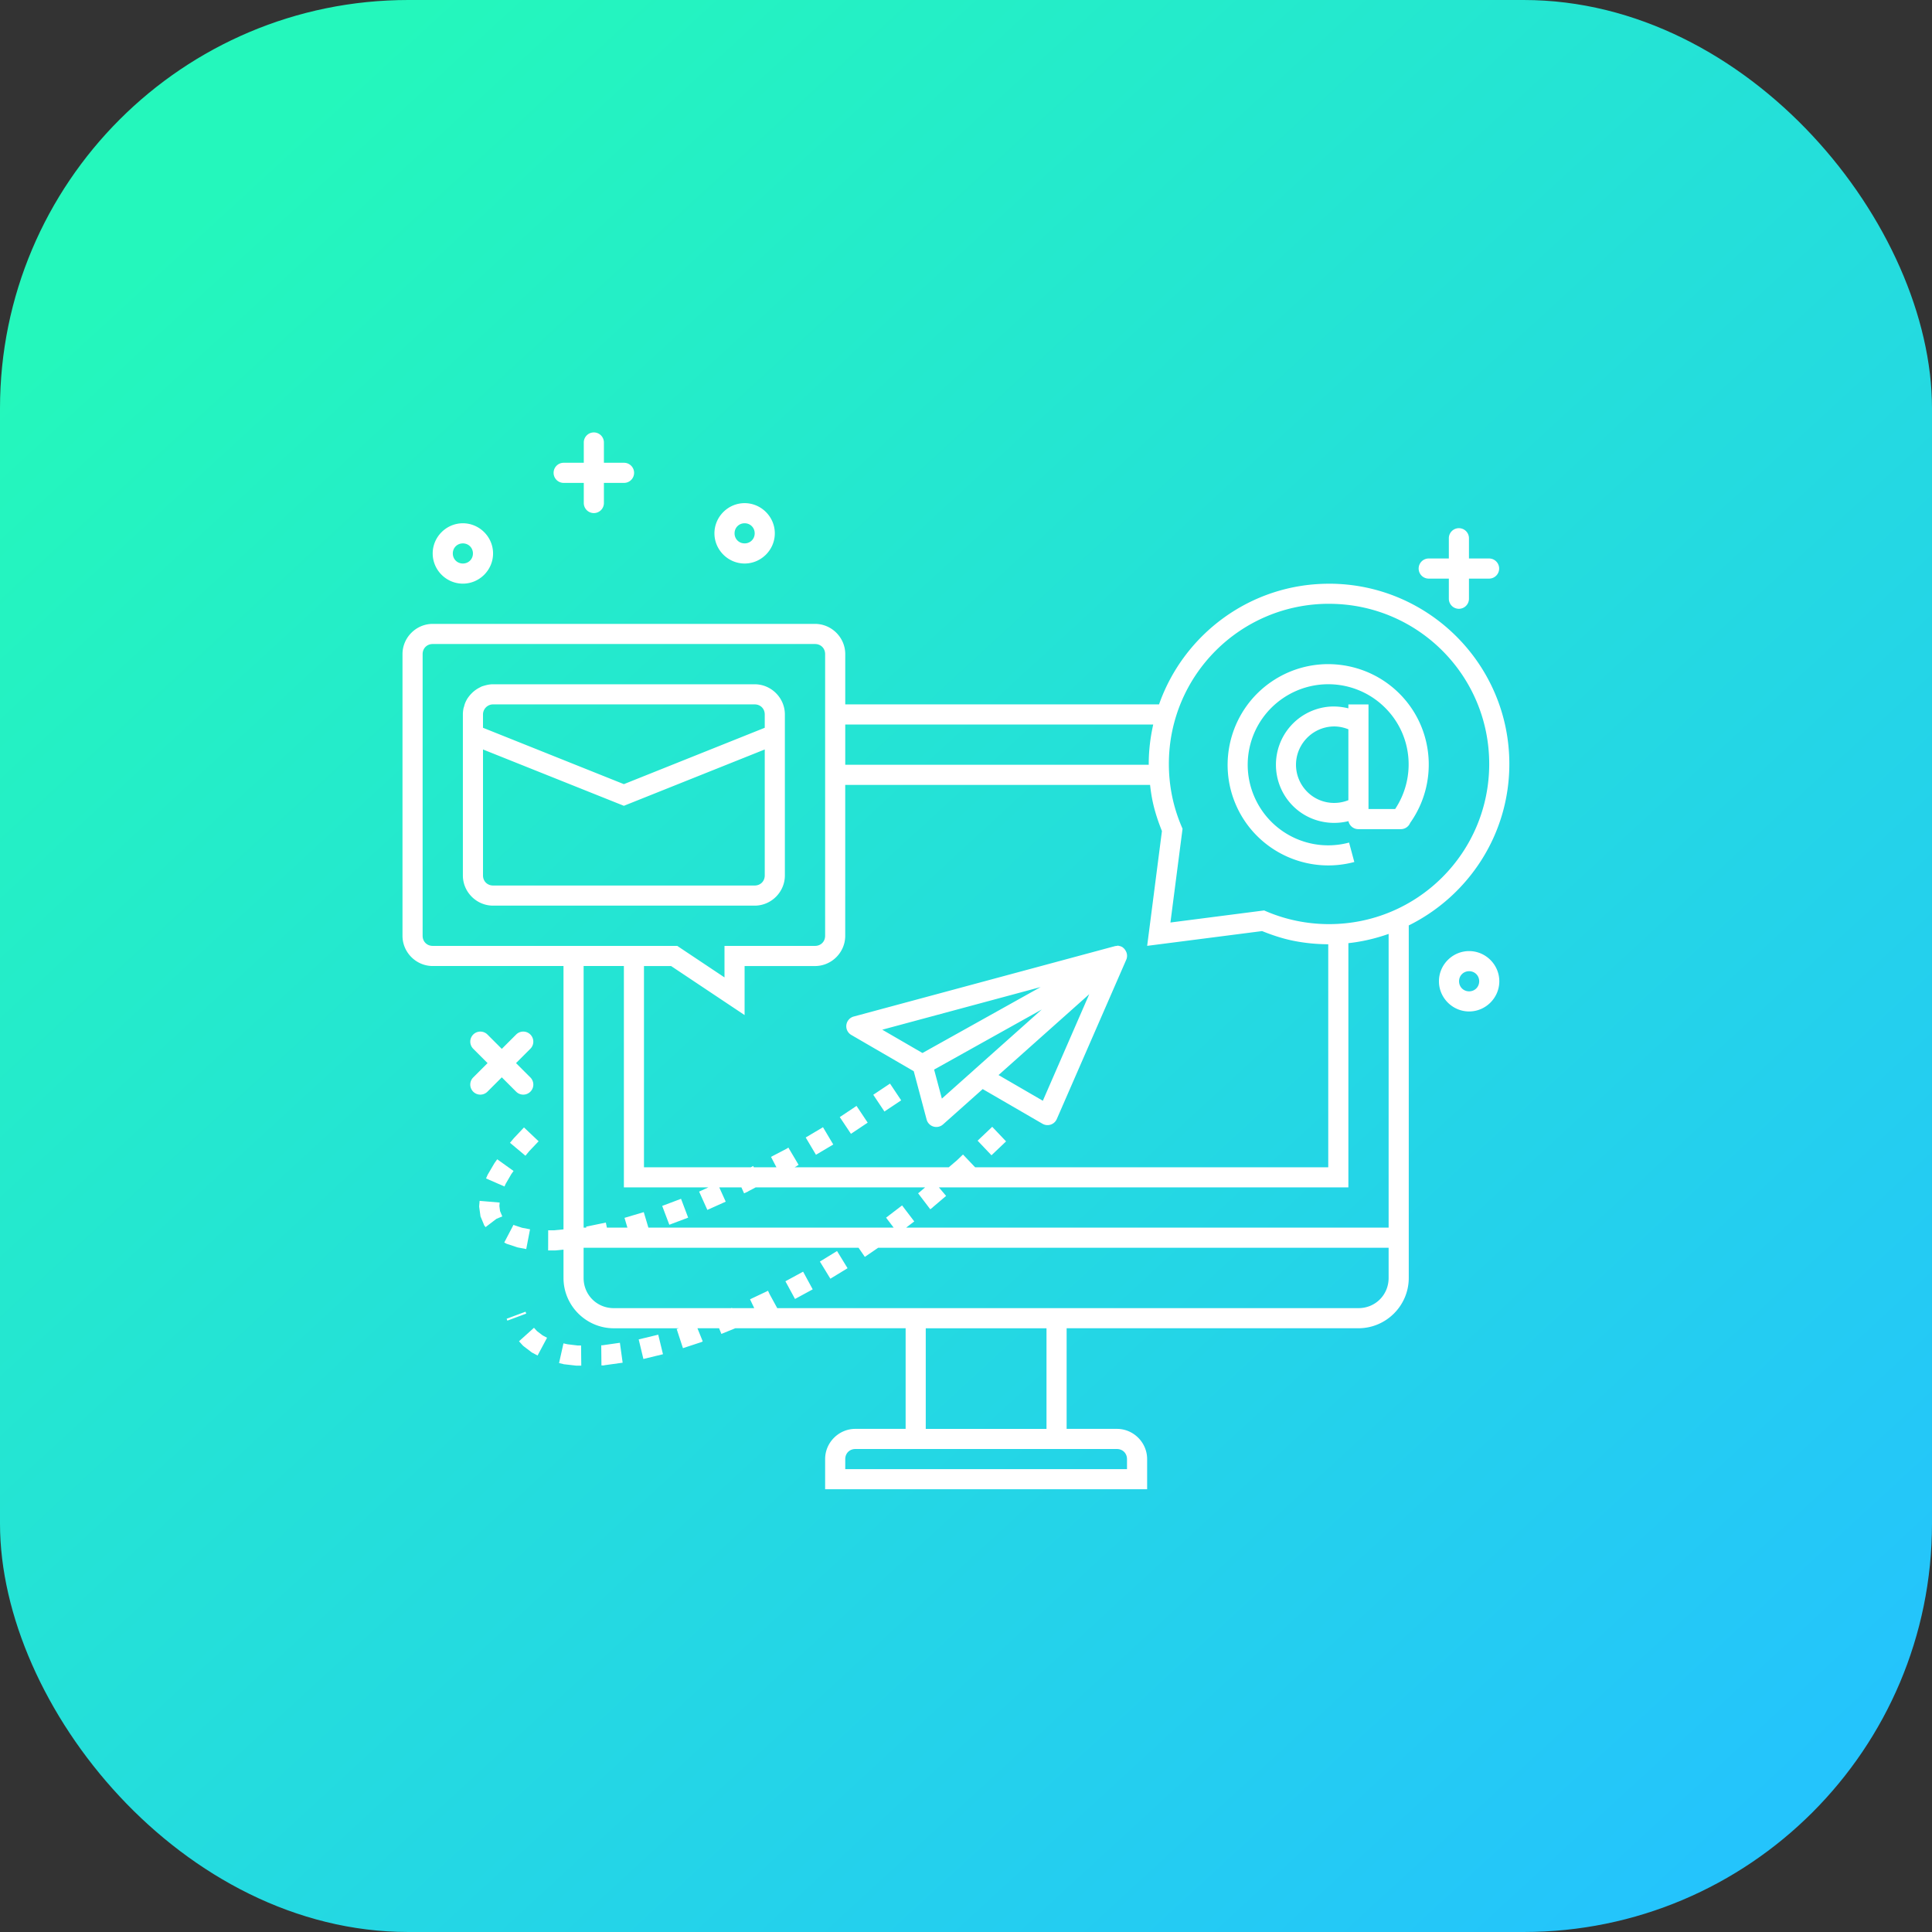<svg xmlns="http://www.w3.org/2000/svg" xmlns:xlink="http://www.w3.org/1999/xlink" width="96" height="96" viewBox="0 0 96 96"><rect x="0" y="0" width="96" height="96" fill="#333333" stroke="none"/><defs><linearGradient id="b" x1="949.87" x2="974.39" y1="518.014" y2="544.657" gradientTransform="matrix(3.076 0 0 3.076 -2908.705 -629.677)" gradientUnits="userSpaceOnUse" xlink:href="#a"/><linearGradient id="a"><stop offset="0" stop-color="#24f7bc"/><stop offset="1" stop-color="#24c4fc"/></linearGradient></defs><g transform="translate(0 -956.362)"><rect width="96" height="96" y="956.362" fill="url(#b)" rx="20.288" ry="20.288"/><path fill="#fff" style="line-height:normal;text-indent:0;text-align:start;text-decoration-line:none;text-decoration-style:solid;text-decoration-color:#000;text-transform:none;block-progression:tb;isolation:auto;mix-blend-mode:normal" d="m 29.5,977.849 a 0.5,0.5 0 0 0 -0.492,0.508 l 0,1 -1,0 a 0.5,0.5 0 1 0 0,1 l 1,0 0,1 a 0.5,0.5 0 1 0 1,0 l 0,-1 1,0 a 0.5,0.5 0 1 0 0,-1 l -1,0 0,-1 A 0.5,0.5 0 0 0 29.5,977.849 Z m 7.5,3.514 c -0.823,0 -1.5,0.678 -1.5,1.5 1.6e-5,0.822 0.678,1.5 1.5,1.5 0.822,0 1.5,-0.678 1.5,-1.5 0,-0.823 -0.677,-1.5 -1.5,-1.5 z m -14,1 c -0.822,0 -1.5,0.677 -1.5,1.5 0,0.823 0.677,1.5 1.5,1.5 0.823,0 1.5,-0.677 1.5,-1.5 -1.6e-5,-0.823 -0.678,-1.5 -1.5,-1.5 z m 14,0 c 0.282,0 0.5,0.218 0.5,0.5 -6e-6,0.282 -0.218,0.5 -0.5,0.5 -0.282,0 -0.5,-0.218 -0.5,-0.5 0,-0.282 0.218,-0.5 0.5,-0.5 z m 35.486,0.244 a 0.5,0.5 0 0 0 -0.494,0.506 l 0,1 -1,0 a 0.5,0.5 0 1 0 0,1 l 1,0 0,1 a 0.5,0.5 0 1 0 1,0 l 0,-1 1,0 a 0.5,0.5 0 1 0 0,-1 l -1,0 0,-1 a 0.5,0.5 0 0 0 -0.506,-0.506 z M 23,983.363 c 0.282,0 0.5,0.218 0.5,0.5 0,0.282 -0.218,0.5 -0.5,0.5 -0.282,0 -0.5,-0.218 -0.5,-0.5 6e-6,-0.282 0.218,-0.5 0.5,-0.5 z m 43.039,2.004 c -3.903,0 -7.221,2.508 -8.447,5.996 l -15.592,0 0,-2.5 c 0,-0.822 -0.678,-1.5 -1.5,-1.5 l -19,0 c -0.822,0 -1.5,0.678 -1.5,1.5 l 0,14 c 0,0.822 0.678,1.5 1.5,1.5 l 6.5,0 0,11.5 0,1.586 -0.486,0.047 -0.275,0 -0.002,1 0.307,0 0.025,0 0.025,0 0.406,-0.041 0,1.408 c 0,1.376 1.124,2.5 2.5,2.5 l 3.236,0 -0.113,0.037 0.312,0.951 0.934,-0.307 0.016,-0.01 0.016,-0.01 0.016,-0.012 -0.262,-0.65 1.076,0 0.113,0.281 0.693,-0.281 8.463,0 0,5 -2.5,0 c -0.822,0 -1.5,0.678 -1.5,1.5 l 0,1.5 1.5,0 13,0 1.5,0 0,-1.5 c 0,-0.822 -0.678,-1.5 -1.5,-1.5 l -2.5,0 0,-5 14.5,0 c 1.376,0 2.5,-1.124 2.5,-2.5 l 0,-2 0,-2 0,-13.516 c 2.957,-1.465 4.998,-4.505 4.998,-8.023 -4e-6,-4.942 -4.017,-8.957 -8.959,-8.957 z m 0,0.998 0,0 c 4.401,0 7.959,3.556 7.959,7.957 -4e-6,4.401 -3.558,7.959 -7.959,7.959 -0.55,0 -1.086,-0.056 -1.604,-0.162 -0.518,-0.106 -1.018,-0.262 -1.494,-0.463 l -0.125,-0.055 -4.658,0.6 0.602,-4.658 -0.053,-0.125 c -0.201,-0.476 -0.359,-0.974 -0.465,-1.492 -0.106,-0.518 -0.162,-1.056 -0.162,-1.605 -4e-6,-4.401 3.558,-7.957 7.959,-7.957 z M 21.5,988.363 l 19,0 c 0.286,0 0.5,0.214 0.5,0.5 l 0,14 c 0,0.286 -0.214,0.5 -0.5,0.5 l -4.5,0 0,1.566 -2.348,-1.566 -12.152,0 c -0.286,0 -0.5,-0.214 -0.5,-0.5 l 0,-14 c 0,-0.286 0.214,-0.5 0.5,-0.5 z m 44.172,1.01 c -0.862,0.056 -1.717,0.337 -2.475,0.85 -2.019,1.367 -2.759,4.001 -1.746,6.219 1.013,2.218 3.488,3.383 5.844,2.752 l -0.26,-0.965 c -1.89,0.506 -3.861,-0.423 -4.674,-2.203 -0.813,-1.78 -0.224,-3.877 1.396,-4.975 1.621,-1.097 3.788,-0.865 5.139,0.551 1.297,1.359 1.453,3.412 0.428,4.961 l -1.324,0 0,-5.199 -1,0 0,0.195 c -0.398,-0.099 -0.808,-0.121 -1.205,-0.051 -0.653,0.115 -1.266,0.452 -1.717,0.99 -0.903,1.076 -0.903,2.653 0,3.728 0.726,0.865 1.872,1.2 2.926,0.938 A 0.5,0.5 0 0 0 67.5,997.562 l 2.1,0 a 0.5,0.5 0 0 0 0.471,-0.312 c 1.378,-1.944 1.202,-4.605 -0.451,-6.338 -0.842,-0.882 -1.943,-1.397 -3.086,-1.52 -0.286,-0.031 -0.574,-0.038 -0.861,-0.02 z M 24.5,990.363 c -0.136,0 -0.265,0.022 -0.391,0.057 -0.066,0.018 -0.132,0.036 -0.193,0.062 -0.026,0.011 -0.049,0.027 -0.074,0.039 -0.141,0.07 -0.269,0.159 -0.381,0.268 -0.075,0.073 -0.144,0.151 -0.203,0.238 -5.15e-4,8e-4 -0.001,0 -0.002,0 -0.054,0.079 -0.099,0.163 -0.137,0.252 -0.027,0.062 -0.043,0.129 -0.061,0.195 -0.008,0.029 -0.021,0.056 -0.027,0.086 -1.27e-4,6e-4 1.27e-4,0 0,0 -0.02,0.101 -0.031,0.201 -0.031,0.303 l 0,1.34 0,6.66 c 0,0.822 0.678,1.5 1.5,1.5 l 13,0 c 0.822,0 1.5,-0.678 1.5,-1.5 l 0,-6.66 0,-1.34 c 0,-0.822 -0.678,-1.5 -1.5,-1.5 l -13,0 z m 0,1 13,0 c 0.286,0 0.5,0.214 0.5,0.5 l 0,0.662 -7,2.801 -7,-2.801 0,-0.662 c 0,-0.27 0.22,-0.5 0.5,-0.5 z m 17.5,1 15.303,0 c -0.142,0.632 -0.223,1.287 -0.223,1.961 0,0.013 0.002,0.026 0.002,0.039 l -15.082,0 0,-2 z m 24.293,0.096 c 0.238,-6e-4 0.478,0.049 0.707,0.141 l 0,3.523 c -0.753,0.3 -1.622,0.098 -2.156,-0.539 -0.595,-0.709 -0.595,-1.734 0,-2.443 0.372,-0.443 0.905,-0.68 1.449,-0.682 z M 24,993.603 l 7,2.799 7,-2.799 0,6.26 c 0,0.286 -0.214,0.5 -0.5,0.5 l -13,0 c -0.286,0 -0.5,-0.214 -0.5,-0.5 l 0,-6.26 z m 18,1.76 15.146,0 c 0.03,0.258 0.066,0.515 0.117,0.766 0.108,0.529 0.276,1.036 0.473,1.527 l -0.734,5.705 5.711,-0.734 c 0.49,0.197 0.994,0.366 1.521,0.475 0.571,0.117 1.162,0.177 1.766,0.18 l 0,11.082 -17.545,0 -0.604,-0.635 -0.301,0.289 -0.406,0.346 -7.662,0 0.107,-0.057 0.012,-0.012 0.012,-0.01 0.07,-0.041 -0.51,-0.861 -0.049,0.037 -0.004,0 -0.02,0.014 -0.789,0.412 0.27,0.518 -1.123,0 -0.033,-0.064 -0.119,0.064 -5.307,0 0,-10 1.348,0 3.652,2.436 0,-2.436 3.5,0 c 0.822,0 1.5,-0.678 1.5,-1.5 l 0,-7.5 z m 27,7.406 0,13.094 0,1.5 -23.975,0 0.404,-0.309 -0.605,-0.795 -0.795,0.608 0.377,0.496 -12.188,0 -0.23,-0.771 -0.957,0.285 0.145,0.486 -1.02,0 -0.053,-0.252 -0.98,0.203 0.01,0.049 -0.133,0 0,-1.5 0,-11.5 2,0 0,11 4.199,0 -0.461,0.209 0.41,0.91 0.912,-0.41 -0.32,-0.709 1.1,0 0.133,0.295 0.193,-0.088 0.012,-0.01 0.014,-0.01 0.359,-0.188 8.418,0 -0.242,0.207 -0.008,0.01 -0.014,0.012 -0.086,0.064 0.605,0.795 0.109,-0.082 0.01,-0.01 0.01,-0.012 0.658,-0.56 -0.359,-0.424 20.348,0 0,-12.135 c 0.694,-0.074 1.362,-0.235 2,-0.459 z m -13.486,0.584 0,0.012 a 0.5,0.5 0 0 0 -0.002,0 0.5,0.5 0 0 0 -0.037,0 0.5,0.5 0 0 0 -0.098,0.016 0.5,0.5 0 0 0 -0.039,0.014 l -0.01,0 a 0.5,0.5 0 0 0 -0.002,0 l -12.906,3.478 a 0.5,0.5 0 0 0 -0.121,0.914 l 3.105,1.803 0.639,2.4 a 0.5,0.5 0 0 0 0.816,0.244 l 1.971,-1.756 2.971,1.723 a 0.5,0.5 0 0 0 0.709,-0.232 l 3.436,-7.881 a 0.5,0.5 0 0 0 0.004,-0.01 0.5,0.5 0 0 0 0.02,-0.045 0.5,0.5 0 0 0 0.016,-0.049 0.5,0.5 0 0 0 0.016,-0.098 0.5,0.5 0 0 0 0,-0.051 0.5,0.5 0 0 0 -0.004,-0.049 0.5,0.5 0 0 0 -0.008,-0.039 0.5,0.5 0 0 0 -0.002,-0.012 0.5,0.5 0 0 0 -0.012,-0.039 0.5,0.5 0 0 0 -0.004,-0.01 0.5,0.5 0 0 0 -0.02,-0.047 0.5,0.5 0 0 0 -0.018,-0.033 0.5,0.5 0 0 0 -0.006,-0.01 0.5,0.5 0 0 0 -0.021,-0.033 0.5,0.5 0 0 0 -0.006,-0.01 0.5,0.5 0 0 0 -0.025,-0.031 0.5,0.5 0 0 0 -0.006,-0.01 0.5,0.5 0 0 0 -0.027,-0.027 0.5,0.5 0 0 0 -0.01,-0.01 0.5,0.5 0 0 0 -0.029,-0.023 0.5,0.5 0 0 0 -0.008,-0.012 0.5,0.5 0 0 0 -0.033,-0.019 0.5,0.5 0 0 0 -0.045,-0.023 0.5,0.5 0 0 0 -0.045,-0.02 0.5,0.5 0 0 0 -0.01,0 0.5,0.5 0 0 0 -0.039,-0.01 0.5,0.5 0 0 0 -0.098,-0.018 0.5,0.5 0 0 0 -0.012,0 z M 73,1003.621 c -0.823,0 -1.5,0.677 -1.5,1.5 0,0.823 0.677,1.5 1.5,1.5 0.823,0 1.5,-0.677 1.5,-1.5 0,-0.823 -0.677,-1.5 -1.5,-1.5 z m 0,1 c 0.282,0 0.5,0.218 0.5,0.5 0,0.282 -0.218,0.5 -0.5,0.5 -0.282,0 -0.5,-0.218 -0.5,-0.5 0,-0.282 0.218,-0.5 0.5,-0.5 z m -21.291,0.787 -5.873,3.277 -1.996,-1.158 7.869,-2.119 z m 2.416,0.353 -2.307,5.297 -2.201,-1.277 4.508,-4.019 z m -2.359,0.762 -3.33,2.969 a 0.5,0.5 0 0 0 -0.035,0.033 l -1.6,1.426 -0.385,-1.442 5.35,-2.986 z m -27.896,1.098 a 0.5,0.5 0 0 0 -0.35,0.859 l 0.707,0.707 -0.707,0.707 a 0.5,0.5 0 1 0 0.707,0.707 l 0.707,-0.707 0.707,0.707 a 0.5,0.5 0 1 0 0.707,-0.707 l -0.707,-0.707 0.707,-0.707 a 0.5,0.5 0 0 0 -0.363,-0.859 0.5,0.5 0 0 0 -0.344,0.152 l -0.707,0.707 -0.707,-0.707 a 0.5,0.5 0 0 0 -0.357,-0.152 z m 20.354,2.584 -0.832,0.555 0.555,0.832 0.832,-0.555 -0.555,-0.832 z m -1.664,1.109 -0.832,0.555 0.555,0.832 0.832,-0.555 -0.555,-0.832 z m 6.742,1.039 -0.725,0.689 0.689,0.725 0.725,-0.69 -0.689,-0.725 z m -8.408,0.02 -0.859,0.51 0.51,0.859 0.859,-0.51 -0.51,-0.859 z m -14.857,0.01 -0.502,0.533 -0.012,0.014 -0.01,0.012 -0.172,0.205 0.768,0.643 0.166,-0.201 0.006,-0.01 0.482,-0.508 -0.727,-0.688 z m -1.33,1.582 -0.123,0.172 -0.014,0.02 -0.012,0.02 -0.309,0.527 -0.014,0.025 -0.012,0.025 -0.072,0.164 0.916,0.4 0.059,-0.131 0.283,-0.488 0.109,-0.152 -0.812,-0.582 z m 9.133,1.965 -0.936,0.353 0.354,0.936 0.936,-0.353 -0.354,-0.936 z m -10.008,0.102 -0.02,0.23 -0.004,0.055 0.008,0.057 0.051,0.365 0.008,0.064 0.025,0.059 0.135,0.324 0.023,0.061 0.041,0.053 0.029,0.037 0.539,-0.412 0.291,-0.121 -0.111,-0.266 -0.033,-0.252 0.014,-0.17 -0.996,-0.084 z m 1.684,1.189 -0.461,0.881 0.086,0.045 0.037,0.02 0.037,0.012 0.441,0.146 0.031,0.01 0.031,0.01 0.43,0.082 0.189,-0.982 -0.398,-0.076 -0.373,-0.123 -0.051,-0.024 z M 29,1018.363 l 13.662,0 0.311,0.453 0.662,-0.453 25.365,0 0,1.5 c 0,0.84 -0.66,1.5 -1.5,1.5 l -28.879,0 -0.377,-0.69 -0.086,-0.182 -0.01,0.016 -0.879,0.416 0.209,0.44 -1.1,0 -0.012,-0.024 -0.029,0.024 -5.838,0 c -0.84,0 -1.5,-0.66 -1.5,-1.5 l 0,-1.5 z m 12.592,0.162 -0.852,0.523 0.521,0.852 0.854,-0.521 -0.523,-0.854 z m -1.686,1.025 -0.879,0.478 0.477,0.879 0.879,-0.478 -0.477,-0.879 z m -13.793,1.99 -0.938,0.35 0.035,0.094 0.938,-0.35 -0.035,-0.094 z m 0.42,0.799 -0.744,0.67 0.176,0.195 0.031,0.031 0.035,0.029 0.359,0.273 0.031,0.025 0.037,0.02 0.254,0.135 0.471,-0.883 -0.217,-0.115 -0.283,-0.215 -0.15,-0.166 z M 46,1022.364 l 6,0 0,5 -6,0 0,-5 z m -13.293,0.318 -0.971,0.234 0.234,0.973 0.973,-0.236 -0.236,-0.971 z m -1.904,0.402 -0.875,0.125 -0.053,0 0.01,1 0.09,0 0.031,0 0.033,-0.01 0.9,-0.125 -0.137,-0.99 z m -2.805,0.029 -0.219,0.979 0.219,0.051 0.025,0.01 0.025,0 0.576,0.066 0.031,0 0.031,0 0.197,0 -0.01,-1 -0.168,0 -0.504,-0.061 -0.205,-0.045 z m 14.502,5.25 13,0 c 0.286,0 0.5,0.214 0.5,0.5 l 0,0.5 -0.5,0 -13,0 -0.5,0 0,-0.5 c 0,-0.286 0.214,-0.5 0.5,-0.5 z" color="#000" font-family="sans-serif" font-weight="400" overflow="visible" white-space="normal"/></g></svg>
